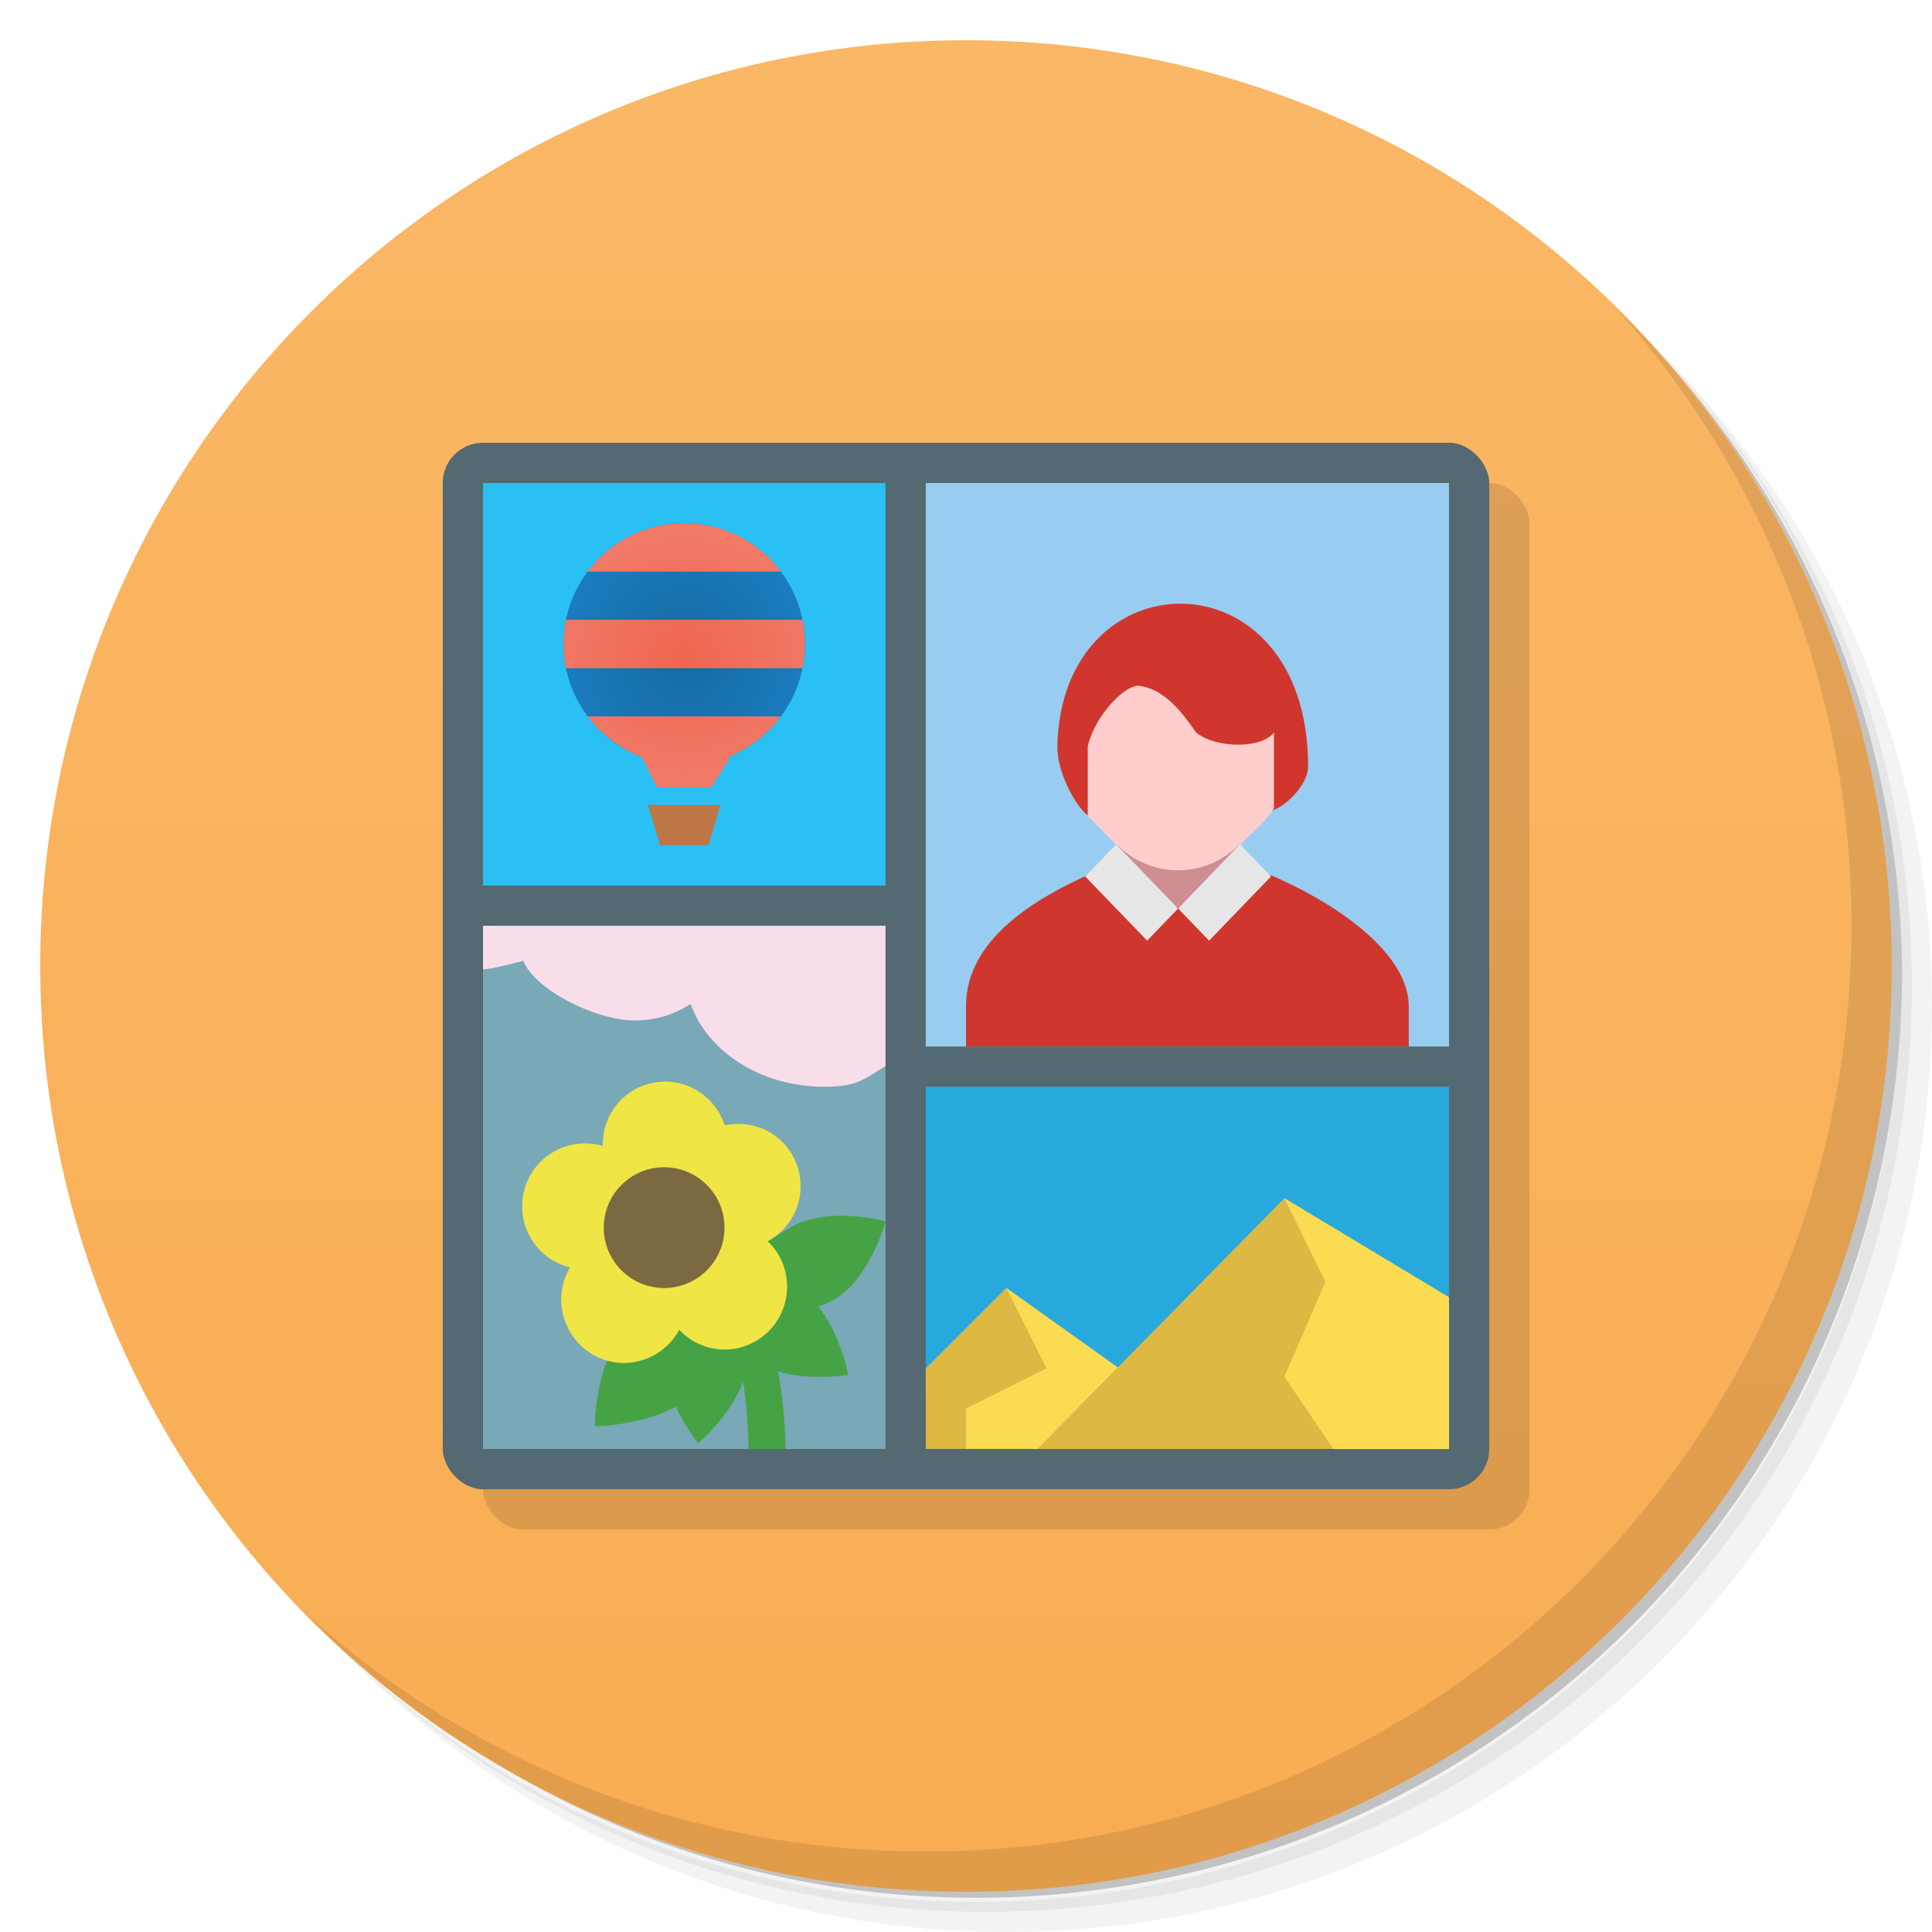 <svg version="1.1" viewBox="0 0 48 48" xmlns="http://www.w3.org/2000/svg">
 <defs>
  <linearGradient id="bg" x2="0" y1="1" y2="47" gradientUnits="userSpaceOnUse">
   <stop style="stop-color:#fab766" offset="0"/>
   <stop style="stop-color:#f9ad52" offset="1"/>
  </linearGradient>
  <radialGradient id="radialGradient4117" cx="17" cy="15.734" r="2.5" gradientTransform="matrix(1.2 0 0 1.312 -3.4 -4.37)" gradientUnits="userSpaceOnUse">
   <stop style="stop-color:#156aa3" offset="0"/>
   <stop style="stop-color:#1a7cbe" offset="1"/>
  </radialGradient>
  <radialGradient id="radialGradient4119" cx="17" cy="15.734" r="3" gradientTransform="matrix(1.2 0 0 1.094 -3.4 -.928)" gradientUnits="userSpaceOnUse">
   <stop style="stop-color:#ef6651" offset="0"/>
   <stop style="stop-color:#f17b69" offset="1"/>
  </radialGradient>
 </defs>
 <path d="m36.31 5c5.859 4.062 9.688 10.831 9.688 18.5 0 12.426-10.07 22.5-22.5 22.5-7.669 0-14.438-3.828-18.5-9.688 1.037 1.822 2.306 3.499 3.781 4.969 4.085 3.712 9.514 5.969 15.469 5.969 12.703 0 23-10.298 23-23 0-5.954-2.256-11.384-5.969-15.469-1.469-1.475-3.147-2.744-4.969-3.781zm4.969 3.781c3.854 4.113 6.219 9.637 6.219 15.719 0 12.703-10.297 23-23 23-6.081 0-11.606-2.364-15.719-6.219 4.16 4.144 9.883 6.719 16.219 6.719 12.703 0 23-10.298 23-23 0-6.335-2.575-12.06-6.719-16.219z" style="opacity:.05"/>
 <path d="m41.28 8.781c3.712 4.085 5.969 9.514 5.969 15.469 0 12.703-10.297 23-23 23-5.954 0-11.384-2.256-15.469-5.969 4.113 3.854 9.637 6.219 15.719 6.219 12.703 0 23-10.298 23-23 0-6.081-2.364-11.606-6.219-15.719z" style="opacity:.1"/>
 <path d="m31.25 2.375c8.615 3.154 14.75 11.417 14.75 21.13 0 12.426-10.07 22.5-22.5 22.5-9.708 0-17.971-6.135-21.12-14.75a23 23 0 0 0 44.875-7 23 23 0 0 0-16-21.875z" style="opacity:.2"/>
 <g style="fill:#fea">
  <path d="m24 1c12.703 0 23 10.297 23 23s-10.297 23-23 23-23-10.297-23-23 10.297-23 23-23z" style="fill:url(#bg)"/>
 </g>
 <path d="m40.03 7.531c3.712 4.084 5.969 9.514 5.969 15.469 0 12.703-10.297 23-23 23-5.954 0-11.384-2.256-15.469-5.969 4.178 4.291 10.01 6.969 16.469 6.969 12.703 0 23-10.298 23-23 0-6.462-2.677-12.291-6.969-16.469z" style="opacity:.1"/>
 <rect x="12" y="12" width="26" height="26" rx="1" style="fill-opacity:.118"/>
 <rect x="11" y="11" width="26" height="26" rx="1" style="fill:#546971"/>
 <path d="m23.001 27h13.002v9h-13.002" style="fill:#27a9de"/>
 <path d="m25 31.998-2 2 2e-3 2h5.566v-1.455z" style="fill:#ddb842"/>
 <path d="m25 31.998 1 2-2 1v1h4.57v-1.455z" style="fill:#fbdb52"/>
 <path d="m31.91 29.77-6.137 6.23h10.227v-3.77l-4.09-2.461z" style="fill:#ddb842"/>
 <path d="m31.91 29.77 1.021 2.076-1.021 2.354 1.213 1.801h2.877v-3.77z" style="fill:#fbdb52"/>
 <path d="m12 23v13h10v-13" style="fill:#79a8b7"/>
 <path d="m22 23v3.486c-0.579 0.363-0.743 0.514-1.524 0.514-1.567 0-2.895-0.865-3.318-2.058-0.379 0.25-0.852 0.412-1.373 0.412-0.979 0-2.488-0.751-2.785-1.482-0.237 0.067-0.839 0.215-1 0.213v-1.084" style="fill:#f8ddeb"/>
 <rect x="23" y="12" width="13" height="14" style="fill:#98cdf1"/>
 <path d="m31.396 21.67-4.25 0.016c-1.406 0.62-3.146 1.645-3.146 3.314v1h11v-1c0-1.301-1.764-2.577-3.604-3.33z" style="fill:#cf362d"/>
 <path d="m29.023 22.528-2.094-2.517 4.913-0.196-2.433 2.739" style="fill:#cf8e92"/>
 <path d="m27.025 20.26c4.23e-4 0 4.625-0.139 4.625-0.139 0.345-0.134 0.85-0.642 0.85-1.091-0.013-5.341-6.131-5.243-6.23-0.492-0.013 0.6 0.408 1.441 0.755 1.722" style="fill:#d0362d"/>
 <path d="m28.293 17.035c-0.363-0.01-1.092 0.752-1.268 1.504v1.721c-0.007-0.006-0.015-0.017-0.021-0.023-9.2e-5 2.82e-4 0.004 0.018 0.004 0.018l0.717 0.727h0.018c0.397 0.394 0.933 0.641 1.525 0.641 0.592 0 1.127-0.246 1.523-0.639h0.016c0.208-0.204 0.678-0.598 0.844-0.91v-1.879c-0.304 0.421-1.469 0.397-1.935 0-0.37-0.532-0.802-1.08-1.422-1.158z" style="fill:#ffcdce"/>
 <path d="m30.807 20.977-1.537 1.596 0.77 0.797 1.539-1.596-0.771-0.797zm-1.537 1.596-1.539-1.594-0.77 0.797 1.539 1.594 0.77-0.797z" style="fill:#e6e6e6"/>
 <rect x="12" y="12" width="10" height="10" style="fill:#2ac0f3"/>
 <path d="m16.1 20 0.3 1h1.2l0.3-1z" style="fill:#bf7646"/>
 <path d="m17 13c-1.657 0-3 1.343-3 3 0 1.285 0.815 2.385 1.95 2.813 0-1e-3 2.213-0.038 2.213-0.038 1.077-0.455 1.837-1.532 1.837-2.775 0-1.657-1.343-3-3-3z" style="fill:url(#radialGradient4117)"/>
 <path d="m17 13c-0.986 0-1.853 0.466-2.4 1.2h4.8c-0.547-0.734-1.414-1.2-2.4-1.2zm2.94 2.4h-5.88c-0.04 0.195-0.06 0.393-0.06 0.6 0 0.202 0.022 0.409 0.06 0.6h5.88c0.04-0.196 0.06-0.393 0.06-0.6s-0.02-0.405-0.06-0.6zm-0.54 2.4h-4.8c0.341 0.446 0.817 0.812 1.35 1.012l0.375 0.75h1.35l0.488-0.788c0.496-0.21 0.919-0.546 1.237-0.975z" style="fill:url(#radialGradient4119)"/>
 <path d="m15.605 32.951c-0.829 0.829-0.828 2.484-0.828 2.484s1.142-8e-3 2.01-0.486c0.25 0.519 0.557 0.912 0.557 0.912s0.809-0.685 1.115-1.527c0.136 0.778 0.139 1.666 0.139 1.666h0.92s-0.01-1.064-0.191-1.926c0.814 0.242 1.748 0.086 1.748 0.086s-0.187-1.014-0.748-1.701c0.134-0.041 0.264-0.093 0.385-0.162 0.907-0.524 1.293-1.957 1.293-1.957s-1.432-0.383-2.342 0.141z" style="fill:#45a345"/>
 <path d="m16.528 26.872c-0.858 0-1.551 0.69-1.551 1.551v0.049c-0.014-5e-3 -0.019-0.012-0.039-0.012-0.832-0.222-1.692 0.273-1.912 1.105-0.224 0.832 0.271 1.692 1.102 1.914 0.051-0.014 0.012 0.018 0.021 0.033-0.431 0.746-0.163 1.713 0.584 2.145 0.746 0.431 1.696 0.161 2.125-0.586 2e-3 -0.063 0.034 0 0.049 0 0.607 0.61 1.583 0.61 2.193 0 0.607-0.612 0.607-1.602 0-2.207-0.072-0.028 0.011-0.038 0.014-0.049 0.744-0.431 0.998-1.381 0.568-2.127-0.349-0.6-1.029-0.868-1.676-0.729-0.2-0.624-0.787-1.088-1.479-1.088z" style="fill:#efe545"/>
 <circle cx="16.5" cy="30.5" r="1.5" style="fill:#7b6942"/>
</svg>
